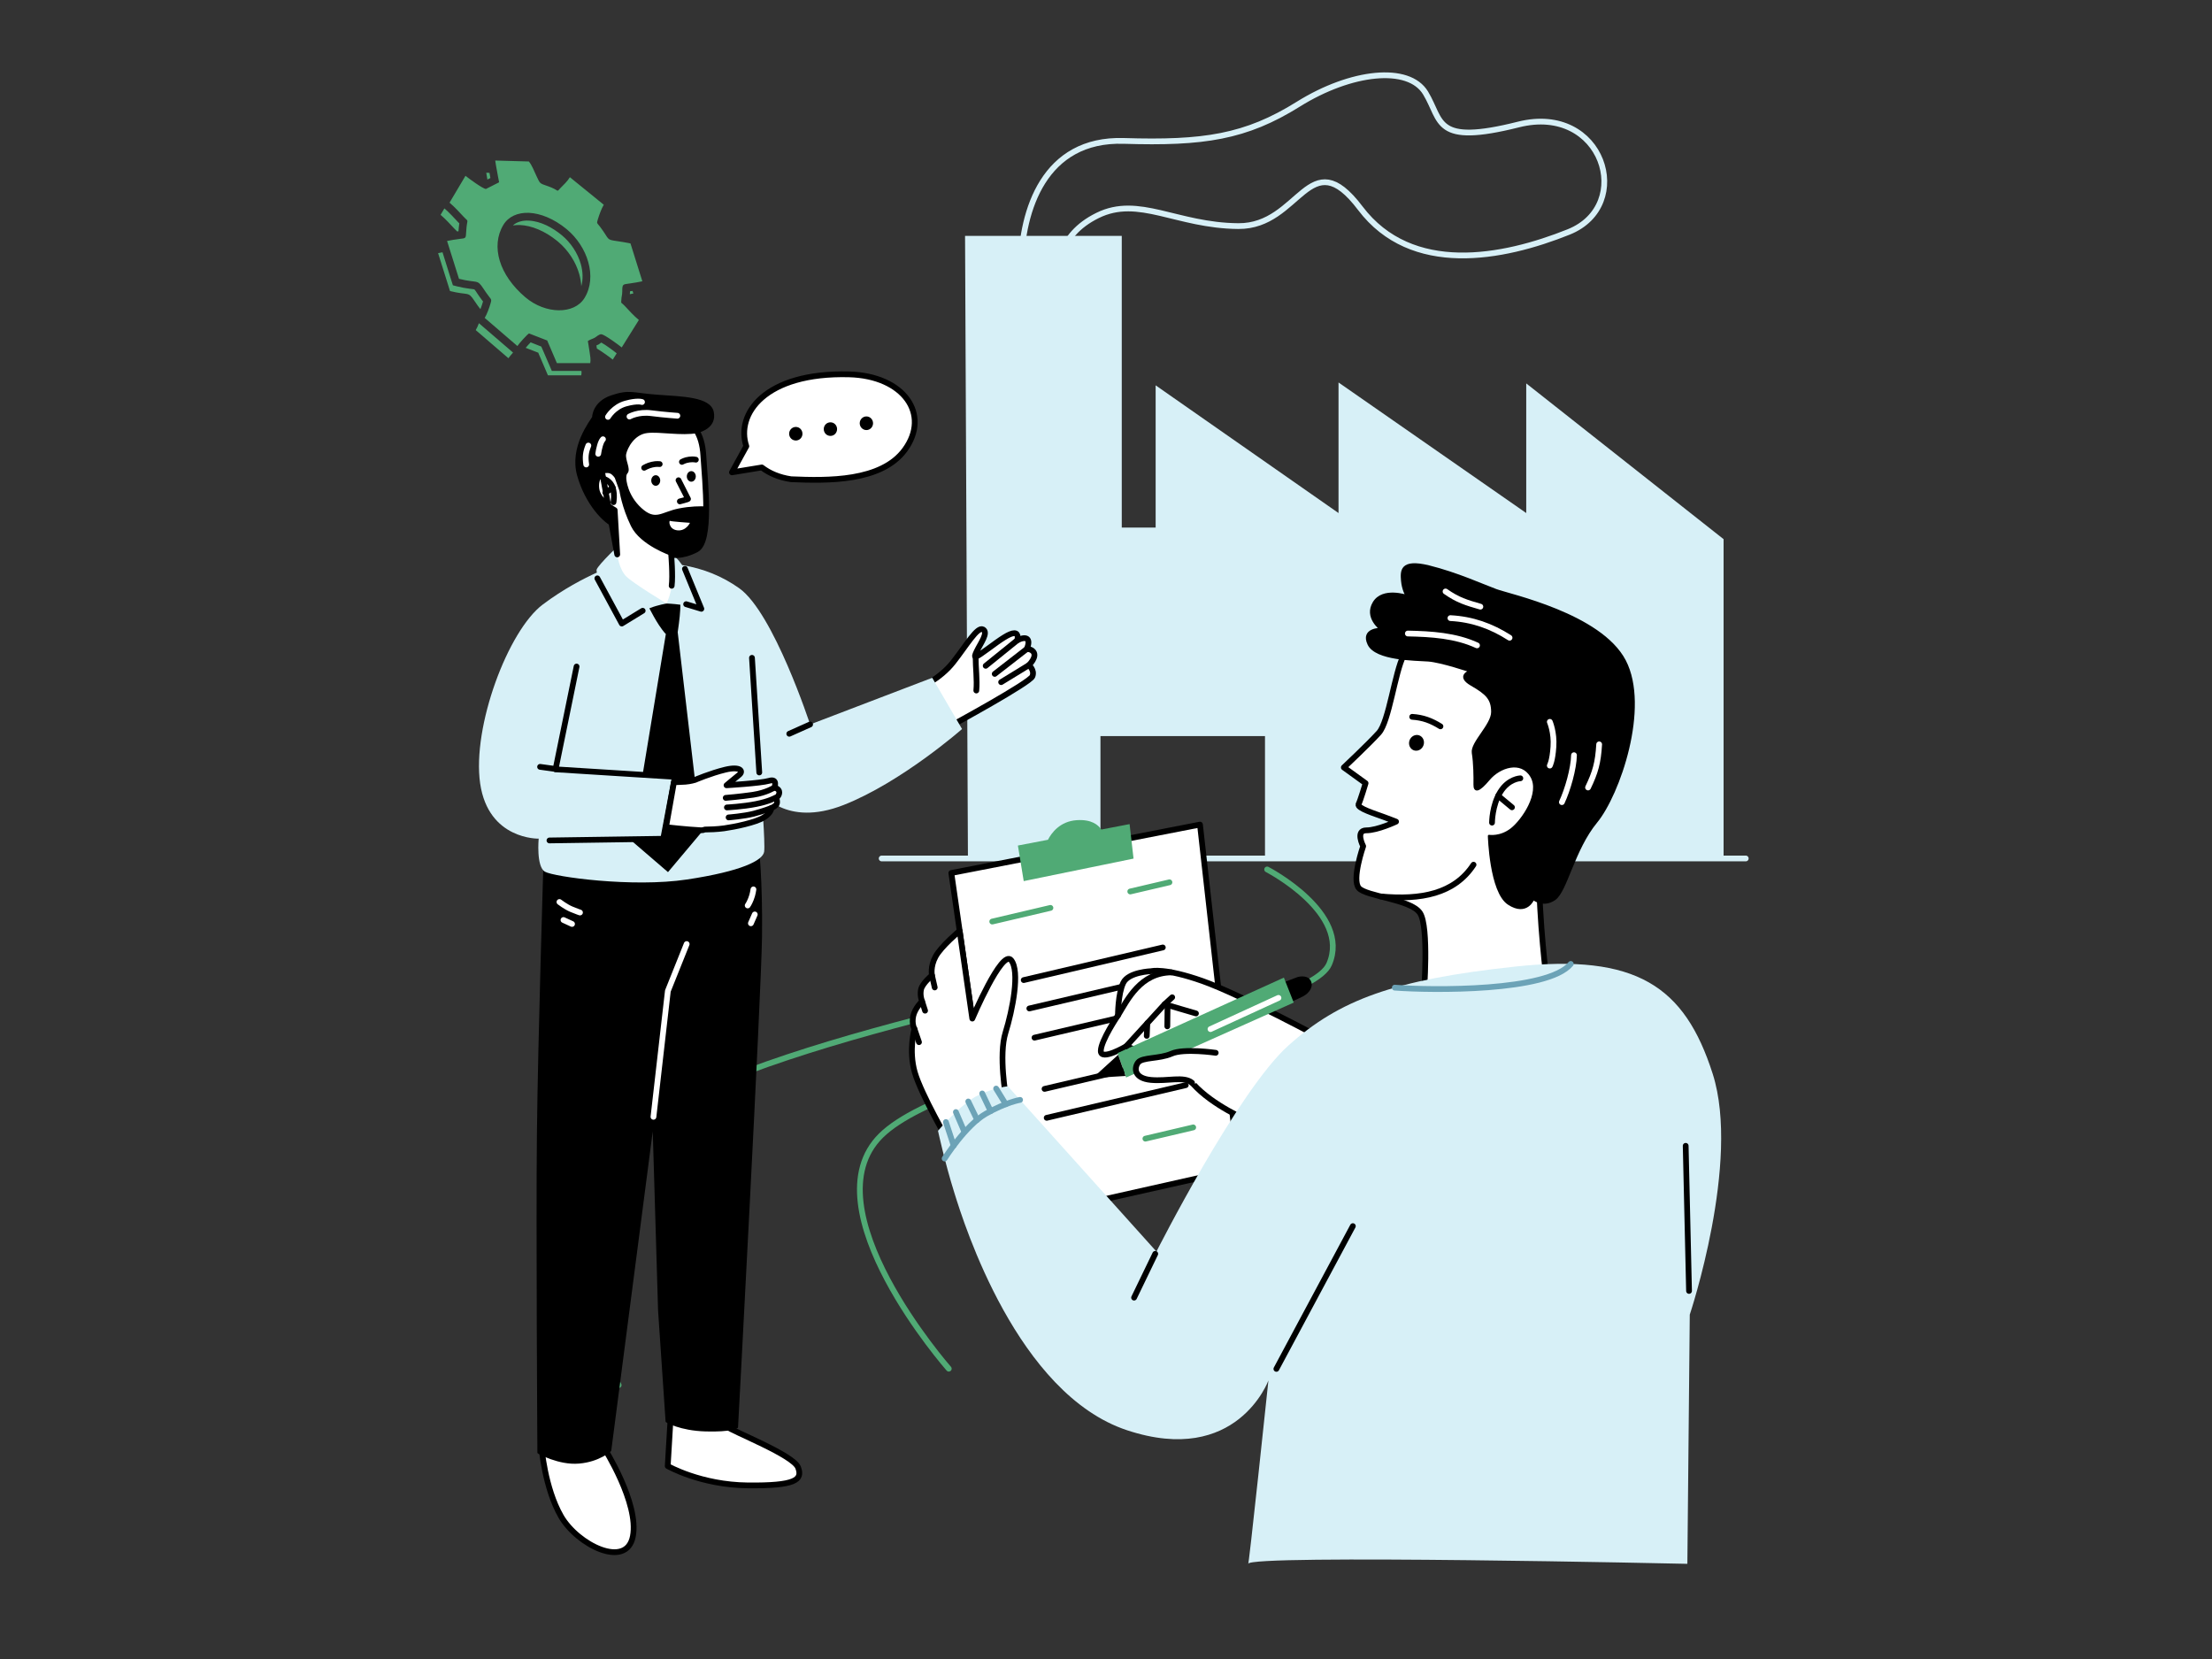 <svg width="192" height="144" viewBox="0 0 192 144" fill="none" xmlns="http://www.w3.org/2000/svg">
<rect x="0" y="0" width="192" height="144" fill="#333333" stroke="none"/>
<path d="M109.987 75.467C109.987 75.467 117.294 79.246 115.364 83.698C113.428 88.15 82.859 92.266 76.477 98.561C70.095 104.862 82.354 118.801 82.354 118.801" stroke="#50AA75" stroke-width="0.5" stroke-linecap="round" stroke-linejoin="round"/>
<path d="M95.921 75.677C95.921 75.677 103.733 80.338 102.471 82.309C101.21 84.285 67.781 89.435 56.72 96.939C45.658 104.443 53.697 120.225 53.697 120.225" stroke="#50AA75" stroke-width="0.5" stroke-linecap="round" stroke-linejoin="round"/>
<path fill-rule="evenodd" clip-rule="evenodd" d="M83.766 20.474L84.016 74.514H95.519V63.894H109.801V74.514H149.606V46.799L132.476 33.279V44.532L116.183 33.198V44.532L100.309 33.447V45.794H97.368V20.474H83.766Z" fill="#D7F0F7"/>
<path d="M76.529 74.514H151.53" stroke="#D7F0F7" stroke-width="0.5" stroke-linecap="round" stroke-linejoin="round"/>
<path fill-rule="evenodd" clip-rule="evenodd" d="M79.79 59.727C79.79 59.727 81.587 58.948 82.737 57.477C83.894 56.007 84.83 54.361 85.324 54.635C85.818 54.908 85.115 55.826 84.778 56.53C84.441 57.233 84.638 57.128 85.766 56.303C86.888 55.472 87.626 54.96 88.044 54.96C88.469 54.96 88.3 55.576 88.3 55.576C89.079 55.187 89.509 55.402 89.126 56.332C89.126 56.332 89.486 56.315 89.689 56.565C90.056 57.018 89.3 57.739 89.3 57.739C89.3 57.739 89.829 58.151 89.614 58.703C89.405 59.262 82.604 62.958 82.604 62.958L79.79 59.727Z" fill="white" stroke="black" stroke-width="0.5" stroke-linecap="round" stroke-linejoin="round"/>
<path d="M84.743 59.936C84.83 59.012 84.679 57.959 84.685 57" stroke="black" stroke-width="0.5" stroke-linecap="round" stroke-linejoin="round"/>
<path d="M85.557 57.791L88.335 55.547" stroke="black" stroke-width="0.5" stroke-linecap="round" stroke-linejoin="round"/>
<path d="M86.341 58.494L89.126 56.332" stroke="black" stroke-width="0.5" stroke-linecap="round" stroke-linejoin="round"/>
<path d="M86.899 59.209L89.3 57.739" stroke="black" stroke-width="0.5" stroke-linecap="round" stroke-linejoin="round"/>
<path fill-rule="evenodd" clip-rule="evenodd" d="M47.001 125.572C47.001 125.572 47.269 129.141 48.699 131.623C50.128 134.1 54.389 136.221 54.935 133.344C55.482 130.467 52.436 125.677 52.436 125.677L47.001 125.572Z" fill="white" stroke="black" stroke-width="0.5" stroke-linecap="round" stroke-linejoin="round"/>
<path fill-rule="evenodd" clip-rule="evenodd" d="M58.208 123.056L57.958 127.252C57.958 127.252 60.812 128.891 64.91 128.932C69.002 128.973 69.694 128.473 69.275 127.38C68.857 126.287 63.585 124.253 63.062 123.811C62.533 123.369 58.208 123.056 58.208 123.056Z" fill="white" stroke="black" stroke-width="0.5" stroke-linecap="round" stroke-linejoin="round"/>
<path fill-rule="evenodd" clip-rule="evenodd" d="M47.292 74.177C47.292 74.177 46.786 90.429 46.705 98.323C46.617 106.216 46.745 126.078 46.745 126.078C46.745 126.078 48.507 127.09 50.251 126.938C51.994 126.793 52.959 125.892 52.959 125.892L56.72 96.939L57.22 113.732L57.871 123.369C57.871 123.369 59.028 124.084 61.254 124.148C63.48 124.212 63.962 123.875 63.962 123.875C63.962 123.875 65.98 86.337 66.043 81.297C66.102 76.258 65.77 73.567 65.77 73.567L47.292 74.177Z" fill="black" stroke="black" stroke-width="0.2" stroke-linecap="round" stroke-linejoin="round"/>
<path fill-rule="evenodd" clip-rule="evenodd" d="M51.808 49.7C50.675 50.211 48.913 51.118 47.117 52.467C44.095 54.733 40.968 63.092 41.677 68.004C42.392 72.915 46.757 72.793 46.757 72.793C46.757 72.793 46.53 75.229 47.303 75.665C48.082 76.107 54.883 77.054 59.632 76.339C64.375 75.624 66.224 74.683 66.328 73.927C66.433 73.171 66.078 68.783 66.078 68.783C66.078 68.783 68.177 71.846 73.216 69.876C78.256 67.899 83.505 63.278 83.505 63.278L80.918 58.831L70.316 62.883C70.316 62.883 67.148 53.181 64.166 51.06C62.684 50.008 61.045 49.351 59.214 49.049C58.865 48.601 58.58 48.014 56.947 47.537C55.145 47.02 53.907 47.136 53.907 47.136C53.907 47.136 51.936 49.002 51.785 49.444C51.773 49.49 51.779 49.578 51.808 49.7Z" fill="#D7F0F7"/>
<path fill-rule="evenodd" clip-rule="evenodd" d="M57.795 55.03L55.778 67.248L58.58 67.428L57.807 71.799L57.569 72.805L54.848 72.904L54.831 72.991L57.981 75.7L60.859 72.276L58.824 54.873C58.824 54.873 59.022 53.559 59.045 52.908C59.051 52.717 59.051 52.583 59.057 52.49C58.441 52.403 57.859 52.385 57.859 52.385C57.859 52.385 57.109 52.507 56.441 52.769C56.412 52.78 56.389 52.792 56.365 52.804C56.551 53.164 56.906 53.827 57.208 54.274C57.638 54.914 57.795 55.03 57.795 55.03Z" fill="black"/>
<path d="M50.047 57.855L48.222 66.777L58.58 67.428L57.569 72.805" stroke="black" stroke-width="0.5" stroke-linecap="round" stroke-linejoin="round"/>
<path fill-rule="evenodd" clip-rule="evenodd" d="M63.062 68.161C63.062 68.161 66.014 67.992 66.77 67.771C67.526 67.55 67.223 68.358 67.223 68.358C67.223 68.358 67.642 68.457 67.642 68.771C67.642 69.085 67.38 69.242 67.38 69.242C67.38 69.242 67.549 69.689 67.363 69.87C67.177 70.05 66.95 70.137 66.95 70.137C66.95 70.137 66.979 70.532 66.288 70.962C65.596 71.393 63.771 71.77 62.846 71.898C62.248 71.98 61.574 72.003 61.178 72.003C61.08 72.049 60.963 72.073 60.835 72.067C59.632 72.009 57.807 71.799 57.807 71.799L58.499 67.893C58.499 67.893 59.039 67.888 59.493 67.853C59.94 67.818 60.324 67.696 60.324 67.696C60.324 67.696 61.661 67.12 62.957 66.806C64.259 66.493 64.567 66.934 64.154 67.26C63.748 67.585 63.062 68.161 63.062 68.161Z" fill="white" stroke="black" stroke-width="0.5" stroke-linecap="round" stroke-linejoin="round"/>
<path d="M62.992 69.254C62.992 69.254 64.282 69.149 65.398 68.98C66.508 68.812 67.223 68.358 67.223 68.358" stroke="black" stroke-width="0.5" stroke-linecap="round" stroke-linejoin="round"/>
<path d="M63.096 70.085C63.096 70.085 64.474 70.015 65.619 69.788C66.77 69.562 67.299 69.248 67.299 69.248" stroke="black" stroke-width="0.5" stroke-linecap="round" stroke-linejoin="round"/>
<path d="M63.242 70.951C63.242 70.951 64.55 70.852 65.433 70.625C66.317 70.393 66.95 70.137 66.95 70.137" stroke="black" stroke-width="0.5" stroke-linecap="round" stroke-linejoin="round"/>
<path d="M46.879 66.562L48.228 66.748" stroke="black" stroke-width="0.5" stroke-linecap="round" stroke-linejoin="round"/>
<path fill-rule="evenodd" clip-rule="evenodd" d="M53.866 37.214C57.016 35.86 60.771 35.087 61.05 39.528C61.196 41.858 61.765 47.003 60.44 47.694C59.121 48.386 58.26 48.136 58.26 48.136C58.26 48.136 58.417 49.973 58.301 50.845C58.185 51.717 57.859 52.385 57.859 52.385C57.859 52.385 55.023 50.676 54.372 50.048C53.726 49.415 53.575 48.124 53.575 48.124L53.354 44.282C53.354 44.282 51.901 43.498 51.768 42.451C51.628 41.399 52.267 41.01 52.267 41.01C52.267 41.01 52.267 40.946 52.267 40.835C52.262 40.231 52.372 38.237 53.866 37.214Z" fill="white"/>
<path fill-rule="evenodd" clip-rule="evenodd" d="M60.521 37.493C59.15 37.749 57.278 37.359 56.168 37.487C54.982 37.627 54.372 38.842 54.255 39.388C54.139 39.934 54.674 40.719 54.383 41.027C54.279 41.132 54.255 41.324 54.261 41.527V41.533V41.539C54.267 41.661 54.366 43.033 55.604 44.166C56.906 45.352 57.423 44.532 58.952 44.23C59.917 44.038 60.783 44.032 61.294 44.056C61.306 45.788 61.126 47.334 60.44 47.694C59.121 48.386 58.26 48.136 58.26 48.136C58.26 48.136 55.656 47.253 54.86 45.625C54.064 43.998 53.866 42.579 53.866 42.579C53.866 42.579 53.471 41.498 53.465 41.469C53.459 41.434 53.25 41.103 52.971 40.998C52.692 40.894 52.267 41.01 52.267 41.01C52.267 41.01 51.628 41.399 51.768 42.451C51.901 43.498 53.354 44.282 53.354 44.282L53.442 45.747C52.436 45.364 50.878 43.689 50.192 41.254C49.512 38.824 51.273 36.615 51.494 36.226C51.494 36.226 51.494 34.947 53.081 34.412C54.668 33.878 54.866 34.203 57.04 34.36C59.214 34.517 61.614 34.546 61.858 35.778C62.097 37.005 60.922 37.371 60.521 37.493Z" fill="black" stroke="black" stroke-width="0.2" stroke-linecap="round" stroke-linejoin="round"/>
<path d="M56.918 42.166C57.133 42.166 57.307 41.961 57.307 41.707C57.307 41.454 57.133 41.248 56.918 41.248C56.703 41.248 56.528 41.454 56.528 41.707C56.528 41.961 56.703 42.166 56.918 42.166Z" fill="black"/>
<path d="M60.004 41.812C60.219 41.812 60.394 41.606 60.394 41.353C60.394 41.099 60.219 40.894 60.004 40.894C59.789 40.894 59.615 41.099 59.615 41.353C59.615 41.606 59.789 41.812 60.004 41.812Z" fill="black"/>
<path d="M58.894 41.684C58.958 41.812 59.708 43.271 59.719 43.306C59.737 43.335 59.01 43.521 59.01 43.521" stroke="black" stroke-width="0.5" stroke-linecap="round" stroke-linejoin="round"/>
<path d="M55.912 40.603C55.912 40.603 56.232 40.411 56.598 40.33C56.964 40.242 57.261 40.283 57.261 40.283" stroke="black" stroke-width="0.5" stroke-linecap="round" stroke-linejoin="round"/>
<path d="M59.19 40.091C59.19 40.091 59.452 39.934 59.83 39.888C60.213 39.842 60.399 39.9 60.399 39.9" stroke="black" stroke-width="0.5" stroke-linecap="round" stroke-linejoin="round"/>
<path fill-rule="evenodd" clip-rule="evenodd" d="M59.888 45.381C59.888 45.381 58.272 45.27 58.161 45.212C58.051 45.154 58.028 45.945 58.789 46.032C59.551 46.119 59.888 45.381 59.888 45.381Z" fill="white"/>
<path d="M52.477 41.591C52.477 41.591 52.988 41.748 53.186 42.341C53.378 42.934 53.25 43.591 53.25 43.591" stroke="black" stroke-width="0.5" stroke-linecap="round" stroke-linejoin="round"/>
<path d="M52.541 42.759L53.186 42.341" stroke="black" stroke-width="0.5" stroke-linecap="round" stroke-linejoin="round"/>
<path d="M65.27 57.099L65.904 67.05" stroke="black" stroke-width="0.5" stroke-linecap="round" stroke-linejoin="round"/>
<path d="M51.849 50.2L53.971 54.123L55.784 53.013" stroke="black" stroke-width="0.5" stroke-linecap="round" stroke-linejoin="round"/>
<path d="M59.556 52.443L60.876 52.844L59.452 49.38" stroke="black" stroke-width="0.5" stroke-linecap="round" stroke-linejoin="round"/>
<path d="M68.508 63.691L70.316 62.883" stroke="black" stroke-width="0.5" stroke-linecap="round" stroke-linejoin="round"/>
<path d="M47.693 72.95L57.569 72.805" stroke="black" stroke-width="0.5" stroke-linecap="round" stroke-linejoin="round"/>
<path d="M60.44 37.354C60.771 37.871 60.992 38.58 61.05 39.528C61.196 41.858 61.765 47.003 60.44 47.694C59.121 48.386 58.26 48.136 58.26 48.136C58.26 48.136 58.417 49.973 58.301 50.845M53.575 48.124L53.354 44.282C53.354 44.282 51.901 43.498 51.768 42.451C51.628 41.399 52.267 41.01 52.267 41.01L53.575 48.124Z" stroke="black" stroke-width="0.5" stroke-linecap="round" stroke-linejoin="round"/>
<path d="M59.603 81.943L57.97 86.017L56.72 96.939" stroke="white" stroke-width="0.5" stroke-linecap="round" stroke-linejoin="round"/>
<path d="M48.559 78.292C48.559 78.292 49.1 78.711 49.599 78.92C50.105 79.129 50.343 79.205 50.343 79.205" stroke="white" stroke-width="0.5" stroke-linecap="round" stroke-linejoin="round"/>
<path d="M48.908 79.856L49.652 80.199" stroke="white" stroke-width="0.5" stroke-linecap="round" stroke-linejoin="round"/>
<path d="M65.398 77.199C65.398 77.199 65.34 77.659 65.177 78.048C65.02 78.438 64.898 78.594 64.898 78.594" stroke="white" stroke-width="0.5" stroke-linecap="round" stroke-linejoin="round"/>
<path d="M65.514 79.373L65.177 80.141" stroke="white" stroke-width="0.5" stroke-linecap="round" stroke-linejoin="round"/>
<path fill-rule="evenodd" clip-rule="evenodd" d="M111.074 85.401L112.626 84.808C112.626 84.808 113.428 84.57 113.748 85.081C114.062 85.599 113.667 86.186 113.109 86.482C112.556 86.773 111.661 87.122 111.661 87.122L111.074 85.401Z" fill="black"/>
<path fill-rule="evenodd" clip-rule="evenodd" d="M131.209 54.71C123.909 54.036 122.583 55.443 121.828 56.896C121.072 58.343 120.566 62.645 119.683 63.609C118.805 64.58 116.643 66.615 116.643 66.615L118.532 67.981C118.532 67.981 118.09 69.469 117.921 69.806C117.753 70.143 119.392 70.643 120.124 70.916C120.863 71.189 121.177 71.317 121.177 71.317C121.177 71.317 119.578 72.073 118.596 72.073C117.608 72.073 118.323 73.45 118.323 73.45C118.323 73.45 117.311 76.345 117.945 77.083C118.573 77.816 122.455 78.048 123.252 79.246C124.054 80.443 123.589 86.32 123.589 86.32L134.255 85.186C134.255 85.186 132.912 74.52 134.087 72.462C135.638 69.748 139.097 69.532 139.3 63.034C139.411 59.378 137.76 55.315 131.209 54.71Z" fill="white"/>
<path d="M122.303 64.532C122.314 64.909 122.613 65.19 122.972 65.16C123.33 65.13 123.611 64.8 123.6 64.424C123.589 64.047 123.289 63.766 122.931 63.796C122.572 63.826 122.291 64.155 122.303 64.532Z" fill="black"/>
<path d="M122.577 62.22C123.531 62.284 124.228 62.551 125.03 63.046" stroke="black" stroke-width="0.5" stroke-linecap="round" stroke-linejoin="round"/>
<path fill-rule="evenodd" clip-rule="evenodd" d="M119.84 54.594C119.84 54.594 118.171 54.582 118.799 55.913C119.433 57.245 122.798 57.239 123.967 57.32C125.129 57.407 127.617 58.256 127.617 58.256C127.617 58.256 126.391 58.663 127.722 59.43C129.059 60.197 129.529 60.668 129.529 61.802C129.529 62.935 127.704 64.481 127.85 65.353C127.995 66.225 128.006 67.463 127.995 68.091C127.983 68.719 128.32 68.719 129.233 67.632C130.151 66.539 132.04 65.905 132.918 67.376C133.802 68.847 132.163 71.218 131.198 71.974C130.233 72.73 129.245 72.561 129.245 72.561C129.245 72.561 129.372 77.415 130.948 78.443C132.523 79.472 133.087 78.019 133.087 78.019C133.087 78.019 133.93 78.734 134.935 78.042C135.941 77.351 136.574 73.741 138.545 71.346C140.521 68.951 143.125 61.395 141.027 57.361C138.923 53.333 130.988 51.653 129.855 51.228C128.721 50.81 126.472 49.781 124.019 49.171C121.56 48.566 121.647 49.595 121.706 50.391C121.769 51.188 122.107 51.734 122.107 51.734C122.107 51.734 120.031 51.019 119.253 52.304C118.474 53.583 119.84 54.594 119.84 54.594Z" fill="black" stroke="black" stroke-width="0.2" stroke-linecap="round" stroke-linejoin="round"/>
<path fill-rule="evenodd" clip-rule="evenodd" d="M82.575 75.775L86.94 106.094L107.517 101.473L104.157 71.573L82.575 75.775Z" fill="white" stroke="black" stroke-width="0.5" stroke-linecap="round" stroke-linejoin="round"/>
<path fill-rule="evenodd" clip-rule="evenodd" d="M88.353 73.392L88.858 76.479L98.391 74.526L98.048 71.532L95.595 72.003C95.334 71.608 94.752 71.108 93.473 71.189C91.997 71.282 91.259 72.311 90.962 72.892L88.353 73.392Z" fill="#50AA75"/>
<path d="M88.858 85.07L100.931 82.239" stroke="black" stroke-width="0.5" stroke-linecap="round" stroke-linejoin="round"/>
<path d="M89.346 87.534L101.414 84.698" stroke="black" stroke-width="0.5" stroke-linecap="round" stroke-linejoin="round"/>
<path d="M89.794 90.069L101.867 87.232" stroke="black" stroke-width="0.5" stroke-linecap="round" stroke-linejoin="round"/>
<path d="M90.666 94.515L102.739 91.679" stroke="black" stroke-width="0.5" stroke-linecap="round" stroke-linejoin="round"/>
<path d="M90.852 97.026L102.925 94.19" stroke="black" stroke-width="0.5" stroke-linecap="round" stroke-linejoin="round"/>
<path d="M99.42 98.834L103.57 97.858" stroke="#50AA75" stroke-width="0.5" stroke-linecap="round" stroke-linejoin="round"/>
<path fill-rule="evenodd" clip-rule="evenodd" d="M115.009 90.278C115.009 90.278 107.703 86.331 104.39 85.157C101.071 83.983 99.937 84.297 99.937 84.297C99.937 84.297 97.961 84.361 97.502 85.302C97.037 86.25 97.037 88.139 97.037 88.139C97.037 88.139 95.549 90.324 95.549 91.225C95.549 92.126 97.752 90.819 97.752 90.819C97.752 90.819 101.867 92.202 103.57 94.091C105.267 95.98 108.336 97.259 108.336 97.259L115.009 90.278Z" fill="white" stroke="black" stroke-width="0.5" stroke-linecap="round" stroke-linejoin="round"/>
<path fill-rule="evenodd" clip-rule="evenodd" d="M111.44 84.855L112.295 87.023L97.746 93.527L97.007 91.406L111.44 84.855Z" fill="#50AA75"/>
<path fill-rule="evenodd" clip-rule="evenodd" d="M97.693 93.394L94.845 93.568L97.054 91.557L97.693 93.394Z" fill="black"/>
<path fill-rule="evenodd" clip-rule="evenodd" d="M105.523 91.382C105.523 91.382 102.762 90.981 101.687 91.458C100.617 91.929 99.141 91.749 98.78 92.231C98.426 92.713 98.437 93.597 99.896 93.737C101.355 93.87 102.739 93.394 103.465 93.981C104.198 94.573 105.523 91.382 105.523 91.382Z" fill="white"/>
<path fill-rule="evenodd" clip-rule="evenodd" d="M87.318 95.236C87.318 95.236 86.667 91.586 87.277 89.633C87.882 87.68 88.556 84.297 87.76 83.332C86.963 82.367 84.394 88.412 84.394 88.412L83.296 80.797C83.296 80.797 81.691 82.134 81.209 83.029C80.726 83.919 80.895 84.663 80.895 84.663C80.895 84.663 80.075 85.337 79.947 85.872C79.825 86.407 80.035 86.912 80.035 86.912C80.035 86.912 79.413 87.511 79.267 88.191C79.122 88.877 79.372 89.307 79.372 89.307C79.372 89.307 78.855 91.161 79.401 93.074C79.947 94.986 82.424 99.264 82.424 99.264L87.318 95.236Z" fill="white" stroke="black" stroke-width="0.5" stroke-linecap="round" stroke-linejoin="round"/>
<path d="M129.506 71.404C129.506 71.404 129.506 69.916 130.221 68.754C130.936 67.585 131.965 67.556 131.965 67.556" stroke="black" stroke-width="0.5" stroke-linecap="round" stroke-linejoin="round"/>
<path d="M131.238 70.073L130.041 69.079" stroke="black" stroke-width="0.5" stroke-linecap="round" stroke-linejoin="round"/>
<path d="M105.07 89.325L110.97 86.616" stroke="white" stroke-width="0.5" stroke-linecap="round" stroke-linejoin="round"/>
<path d="M81.133 85.709L80.895 84.663" stroke="black" stroke-width="0.5" stroke-linecap="round" stroke-linejoin="round"/>
<path d="M80.296 87.726L80.035 86.912" stroke="black" stroke-width="0.5" stroke-linecap="round" stroke-linejoin="round"/>
<path d="M79.767 90.458L79.372 89.307" stroke="black" stroke-width="0.5" stroke-linecap="round" stroke-linejoin="round"/>
<path d="M134.255 85.186C134.255 85.186 134.162 84.425 134.04 83.279C133.72 80.112 133.226 73.973 134.087 72.462C135.638 69.748 139.097 69.532 139.3 63.034C139.411 59.378 137.76 55.315 131.209 54.71C125.908 54.222 123.757 54.832 122.688 55.751C122.287 56.099 122.037 56.495 121.828 56.896C121.072 58.343 120.566 62.645 119.683 63.609C118.805 64.58 116.643 66.615 116.643 66.615L118.532 67.981C118.532 67.981 118.09 69.469 117.921 69.806C117.753 70.143 119.392 70.643 120.124 70.916C120.863 71.189 121.177 71.317 121.177 71.317C121.177 71.317 119.578 72.073 118.596 72.073C117.608 72.073 118.323 73.45 118.323 73.45C118.323 73.45 117.311 76.345 117.945 77.083C118.573 77.816 122.455 78.048 123.252 79.246C124.054 80.443 123.589 86.32 123.589 86.32" stroke="black" stroke-width="0.5" stroke-linecap="round" stroke-linejoin="round"/>
<path d="M86.126 79.99L91.177 78.804" stroke="#50AA75" stroke-width="0.5" stroke-linecap="round" stroke-linejoin="round"/>
<path d="M98.106 77.38L101.507 76.583" stroke="#50AA75" stroke-width="0.5" stroke-linecap="round" stroke-linejoin="round"/>
<path d="M105.523 91.382C105.523 91.382 102.762 90.981 101.687 91.458C100.617 91.929 99.141 91.749 98.78 92.231C98.426 92.713 98.437 93.597 99.896 93.737C101.355 93.87 102.739 93.394 103.465 93.981" stroke="black" stroke-width="0.5" stroke-linecap="round" stroke-linejoin="round"/>
<path d="M101.693 84.401C98.99 84.425 97.879 86.75 97.037 88.139" stroke="black" stroke-width="0.5" stroke-linecap="round" stroke-linejoin="round"/>
<path d="M103.808 87.965L101.088 87.168L97.751 90.819" stroke="black" stroke-width="0.5" stroke-linecap="round" stroke-linejoin="round"/>
<path d="M101.745 86.564L101.088 87.168" stroke="black" stroke-width="0.5" stroke-linecap="round" stroke-linejoin="round"/>
<path d="M99.536 89.912L99.588 88.807" stroke="black" stroke-width="0.5" stroke-linecap="round" stroke-linejoin="round"/>
<path d="M101.321 89.086L101.344 87.244" stroke="black" stroke-width="0.5" stroke-linecap="round" stroke-linejoin="round"/>
<path fill-rule="evenodd" clip-rule="evenodd" d="M100.379 108.634C100.379 108.634 107.43 94.69 111.841 90.743C116.247 86.796 120.95 85.035 131.494 83.901C142.032 82.768 146.229 85.581 148.665 93.219C151.1 100.863 146.671 114.11 146.671 114.11L146.462 135.739C146.462 135.739 108.336 134.896 108.336 135.739C108.336 136.576 110.098 119.824 110.098 119.824C110.098 119.824 107.366 127.299 97.839 124.148C88.306 120.998 83.685 106.263 82.848 103.571C82.005 100.886 81.418 98.154 81.418 98.154C81.418 98.154 83.452 95.742 84.946 95.05C86.434 94.358 87.486 94.294 87.486 94.294L100.379 108.634Z" fill="#D7F0F7"/>
<path d="M117.427 106.426L110.789 118.818" stroke="black" stroke-width="0.5" stroke-linecap="round" stroke-linejoin="round"/>
<path d="M146.316 99.456L146.607 112.052" stroke="black" stroke-width="0.5" stroke-linecap="round" stroke-linejoin="round"/>
<path d="M98.437 112.633L100.274 108.832L100.251 108.884" stroke="black" stroke-width="0.5" stroke-linecap="round" stroke-linejoin="round"/>
<path d="M81.993 100.561C81.993 100.561 83.807 97.672 85.58 96.666C87.353 95.66 88.544 95.469 88.544 95.469" stroke="#6CA3B7" stroke-width="0.5" stroke-linecap="round" stroke-linejoin="round"/>
<path d="M82.104 97.393L82.778 99.439" stroke="#6CA3B7" stroke-width="0.5" stroke-linecap="round" stroke-linejoin="round"/>
<path d="M82.97 96.526L83.697 98.218" stroke="#6CA3B7" stroke-width="0.5" stroke-linecap="round" stroke-linejoin="round"/>
<path d="M84.045 95.608L84.818 97.201" stroke="#6CA3B7" stroke-width="0.5" stroke-linecap="round" stroke-linejoin="round"/>
<path d="M85.254 94.911L85.987 96.445" stroke="#6CA3B7" stroke-width="0.5" stroke-linecap="round" stroke-linejoin="round"/>
<path d="M86.463 94.486L87.3 95.847" stroke="#6CA3B7" stroke-width="0.5" stroke-linecap="round" stroke-linejoin="round"/>
<path d="M121.066 85.727C124.263 85.971 134.342 86.087 136.342 83.669" stroke="#6CA3B7" stroke-width="0.5" stroke-linecap="round" stroke-linejoin="round"/>
<path d="M122.2 54.989C124.222 55.03 126.338 55.158 128.204 56.018" stroke="white" stroke-width="0.5" stroke-linecap="round" stroke-linejoin="round"/>
<path d="M125.896 53.652C127.78 53.751 129.442 54.338 131.029 55.355" stroke="white" stroke-width="0.5" stroke-linecap="round" stroke-linejoin="round"/>
<path d="M125.472 51.339C126.547 52.094 127.274 52.304 128.495 52.658" stroke="white" stroke-width="0.5" stroke-linecap="round" stroke-linejoin="round"/>
<path d="M134.522 62.656C134.522 62.656 134.924 63.58 134.836 64.819C134.755 66.057 134.522 66.452 134.522 66.452" stroke="white" stroke-width="0.5" stroke-linecap="round" stroke-linejoin="round"/>
<path d="M136.621 65.551C136.598 66.725 136.069 68.562 135.569 69.626" stroke="white" stroke-width="0.5" stroke-linecap="round" stroke-linejoin="round"/>
<path d="M137.841 68.353C138.469 67.05 138.713 66.208 138.806 64.609" stroke="white" stroke-width="0.5" stroke-linecap="round" stroke-linejoin="round"/>
<path fill-rule="evenodd" clip-rule="evenodd" d="M78.535 39.045C80.779 35.982 78.471 32.622 73.705 32.494C66.352 32.302 63.852 35.97 64.782 38.731L63.532 40.998L66.125 40.574C66.782 41.08 67.636 41.446 68.665 41.597C71.821 41.731 76.495 41.824 78.535 39.045Z" fill="white" stroke="black" stroke-width="0.5" stroke-linecap="round" stroke-linejoin="round"/>
<path fill-rule="evenodd" clip-rule="evenodd" d="M69.078 37.057C69.397 37.057 69.653 37.319 69.653 37.65C69.653 37.976 69.397 38.237 69.078 38.237C68.758 38.237 68.496 37.976 68.496 37.65C68.496 37.319 68.758 37.057 69.078 37.057ZM75.204 36.145C75.524 36.145 75.78 36.412 75.78 36.737C75.78 37.063 75.524 37.33 75.204 37.33C74.885 37.33 74.623 37.063 74.623 36.737C74.623 36.412 74.885 36.145 75.204 36.145ZM72.083 36.656C72.403 36.656 72.658 36.918 72.658 37.243C72.658 37.575 72.403 37.836 72.083 37.836C71.757 37.836 71.502 37.575 71.502 37.243C71.502 36.918 71.757 36.656 72.083 36.656Z" fill="black"/>
<path fill-rule="evenodd" clip-rule="evenodd" d="M45.594 25.798C44.467 24.839 43.711 23.735 43.38 22.642C43.049 21.549 43.13 20.456 43.688 19.526C44.124 18.8 44.938 18.433 45.92 18.474C46.908 18.521 48.071 18.974 49.193 19.898C50.093 20.648 50.768 21.683 51.064 22.758C51.367 23.833 51.297 24.955 50.733 25.868C49.844 27.315 47.35 27.286 45.594 25.798ZM38.805 20.915C39.154 22.014 39.497 23.107 39.84 24.2C41.479 24.612 41.392 24.188 41.962 25.054C42.659 26.124 42.711 25.862 42.578 26.339C42.479 26.687 42.276 27.263 42.072 27.594C43.02 28.414 43.961 29.222 44.909 30.035C45.025 29.844 45.798 28.983 45.92 28.943C46.449 29.152 46.978 29.355 47.507 29.559C47.559 29.716 47.484 29.524 47.594 29.785C47.635 29.896 47.641 29.902 47.693 30.012C47.908 30.518 48.123 31.018 48.338 31.518C49.303 31.523 50.268 31.518 51.233 31.518C51.291 31.204 51.227 30.907 51.181 30.582C51.146 30.361 51.111 30.134 51.076 29.908C51.053 29.745 51.053 29.739 51.024 29.605C51.181 29.483 51.413 29.425 51.616 29.32C51.768 29.233 52.006 28.995 52.203 29.012C52.477 29.041 53.703 29.937 53.965 30.157C54.459 29.367 54.959 28.571 55.453 27.774C54.999 27.402 54.587 26.937 54.244 26.571C53.843 26.147 53.918 26.426 53.936 25.972C53.941 25.757 54.011 25.612 54.011 25.298C54.011 24.624 54.069 24.694 54.651 24.607C55.011 24.554 55.43 24.49 55.755 24.415C55.418 23.322 55.069 22.223 54.726 21.131C54.407 21.061 53.976 20.991 53.599 20.933C52.575 20.788 52.953 20.84 52.099 19.701C51.791 19.299 51.785 19.422 51.895 19.032C52 18.683 52.203 18.108 52.407 17.771C51.43 16.974 50.448 16.178 49.466 15.382C49.245 15.748 48.919 16.044 48.669 16.3C48.222 16.754 48.681 16.533 47.46 16.126C46.815 15.911 46.873 15.916 46.565 15.277C46.373 14.876 46.176 14.335 45.903 14.016C44.932 13.987 43.955 13.963 42.985 13.934C43.02 14.202 43.078 14.516 43.142 14.859C43.176 15.068 43.194 15.132 43.223 15.306C43.258 15.481 43.293 15.655 43.322 15.823C42.938 16.015 42.554 16.213 42.171 16.405C41.898 16.376 40.671 15.481 40.404 15.26C39.945 16.033 39.485 16.812 39.02 17.591C39.474 17.974 39.886 18.433 40.229 18.8C40.753 19.358 40.538 18.858 40.468 20.067C40.427 20.735 40.462 20.66 39.869 20.741C39.52 20.788 39.125 20.846 38.805 20.915Z" fill="#50AA75"/>
<path fill-rule="evenodd" clip-rule="evenodd" d="M44.519 19.567C44.717 19.538 44.926 19.526 45.141 19.532C46.129 19.578 47.292 20.032 48.414 20.956C49.315 21.706 49.989 22.741 50.285 23.816C50.378 24.159 50.437 24.502 50.454 24.839C50.628 24.229 50.588 23.56 50.419 22.938C50.146 21.968 49.541 21.055 48.762 20.416C47.978 19.765 46.937 19.195 45.891 19.148C45.391 19.125 44.88 19.236 44.519 19.567ZM38.026 21.973C38.375 23.072 38.718 24.165 39.061 25.263C40.7 25.67 40.613 25.252 41.183 26.118C41.427 26.49 41.59 26.699 41.7 26.833C41.793 26.606 41.874 26.356 41.927 26.164C41.898 26.124 41.869 26.089 41.84 26.054C41.688 25.85 41.537 25.641 41.398 25.426C41.357 25.356 41.241 25.182 41.177 25.118C41.084 25.095 40.886 25.077 40.799 25.066C40.415 25.019 40.049 24.949 39.671 24.856L39.311 24.763L39.195 24.403C38.933 23.566 38.672 22.735 38.41 21.898C38.276 21.921 38.143 21.95 38.026 21.973ZM41.572 28.053C41.485 28.274 41.392 28.495 41.293 28.652C42.235 29.472 43.182 30.28 44.13 31.093C44.176 31.018 44.345 30.814 44.531 30.605L44.467 30.547C43.525 29.733 42.578 28.919 41.63 28.106L41.572 28.053ZM45.629 30.192C45.996 30.338 46.362 30.477 46.728 30.617C46.78 30.774 46.705 30.582 46.815 30.843C46.856 30.954 46.862 30.96 46.914 31.07C47.129 31.576 47.344 32.076 47.559 32.576C48.524 32.581 49.489 32.576 50.454 32.576C50.477 32.448 50.483 32.32 50.471 32.192C49.762 32.192 49.047 32.192 48.338 32.192H47.896L47.722 31.785C47.507 31.285 47.292 30.779 47.071 30.28C47.042 30.21 47.013 30.14 46.984 30.082C46.676 29.96 46.368 29.838 46.059 29.716C45.914 29.861 45.752 30.047 45.629 30.192ZM51.808 30.251C52.279 30.53 52.994 31.053 53.186 31.215L53.529 30.669C53.291 30.471 52.57 29.937 52.192 29.733C52.111 29.791 52.023 29.861 51.942 29.908L51.93 29.913C51.89 29.937 51.831 29.96 51.768 29.983L51.808 30.251ZM54.668 25.537C54.779 25.519 54.883 25.496 54.976 25.473L54.906 25.252L54.744 25.275C54.726 25.275 54.703 25.281 54.685 25.281C54.685 25.287 54.685 25.292 54.685 25.298C54.68 25.385 54.68 25.461 54.668 25.537ZM42.485 15.004L42.206 14.992C42.229 15.172 42.264 15.37 42.305 15.585L42.566 15.451C42.566 15.451 42.566 15.446 42.566 15.44L42.56 15.428V15.417C42.537 15.277 42.508 15.143 42.485 15.004ZM38.573 18.09L38.242 18.648C38.695 19.032 39.108 19.497 39.45 19.858C39.555 19.968 39.631 20.038 39.683 20.09L39.782 20.073C39.788 20.073 39.794 20.073 39.794 20.073C39.799 20.055 39.799 20.044 39.799 20.032C39.811 19.799 39.84 19.602 39.869 19.387C39.822 19.346 39.782 19.305 39.741 19.259C39.369 18.864 39.003 18.457 38.59 18.102L38.573 18.09Z" fill="#50AA75"/>
<path d="M88.614 23.13C88.701 18.282 90.608 12.022 97.537 12.231C104.465 12.446 108.121 11.9 112.696 9.04C117.276 6.186 122.269 5.64 123.74 8.075C125.211 10.511 124.455 12.656 131.802 10.807C139.149 8.959 141.922 17.817 136.167 20.131C130.419 22.438 122.525 23.95 118.073 18.073C113.62 12.191 112.864 19.666 107.488 19.625C102.117 19.584 98.838 16.94 95.269 18.701C91.701 20.462 91.764 23.403 91.724 25.06" stroke="#D7F0F7" stroke-width="0.5" stroke-linecap="round" stroke-linejoin="round"/>
<path d="M52.773 36.185C52.773 36.185 53.279 35.313 54.308 35.029C55.337 34.744 55.726 34.895 55.726 34.895" stroke="white" stroke-width="0.5" stroke-linecap="round" stroke-linejoin="round"/>
<path d="M54.639 36.156C54.639 36.156 55.406 35.715 56.54 35.866C57.673 36.011 58.795 36.087 58.795 36.087" stroke="white" stroke-width="0.5" stroke-linecap="round" stroke-linejoin="round"/>
<path d="M52.337 38.127C52.128 38.336 51.983 38.981 51.925 39.388" stroke="white" stroke-width="0.5" stroke-linecap="round" stroke-linejoin="round"/>
<path d="M51.07 38.673C50.826 39.272 50.791 39.679 50.884 40.318" stroke="white" stroke-width="0.5" stroke-linecap="round" stroke-linejoin="round"/>
<path d="M127.902 75.055C126.245 77.589 123.333 78.135 119.834 77.81" stroke="black" stroke-width="0.5" stroke-linecap="round" stroke-linejoin="round"/>
</svg>
